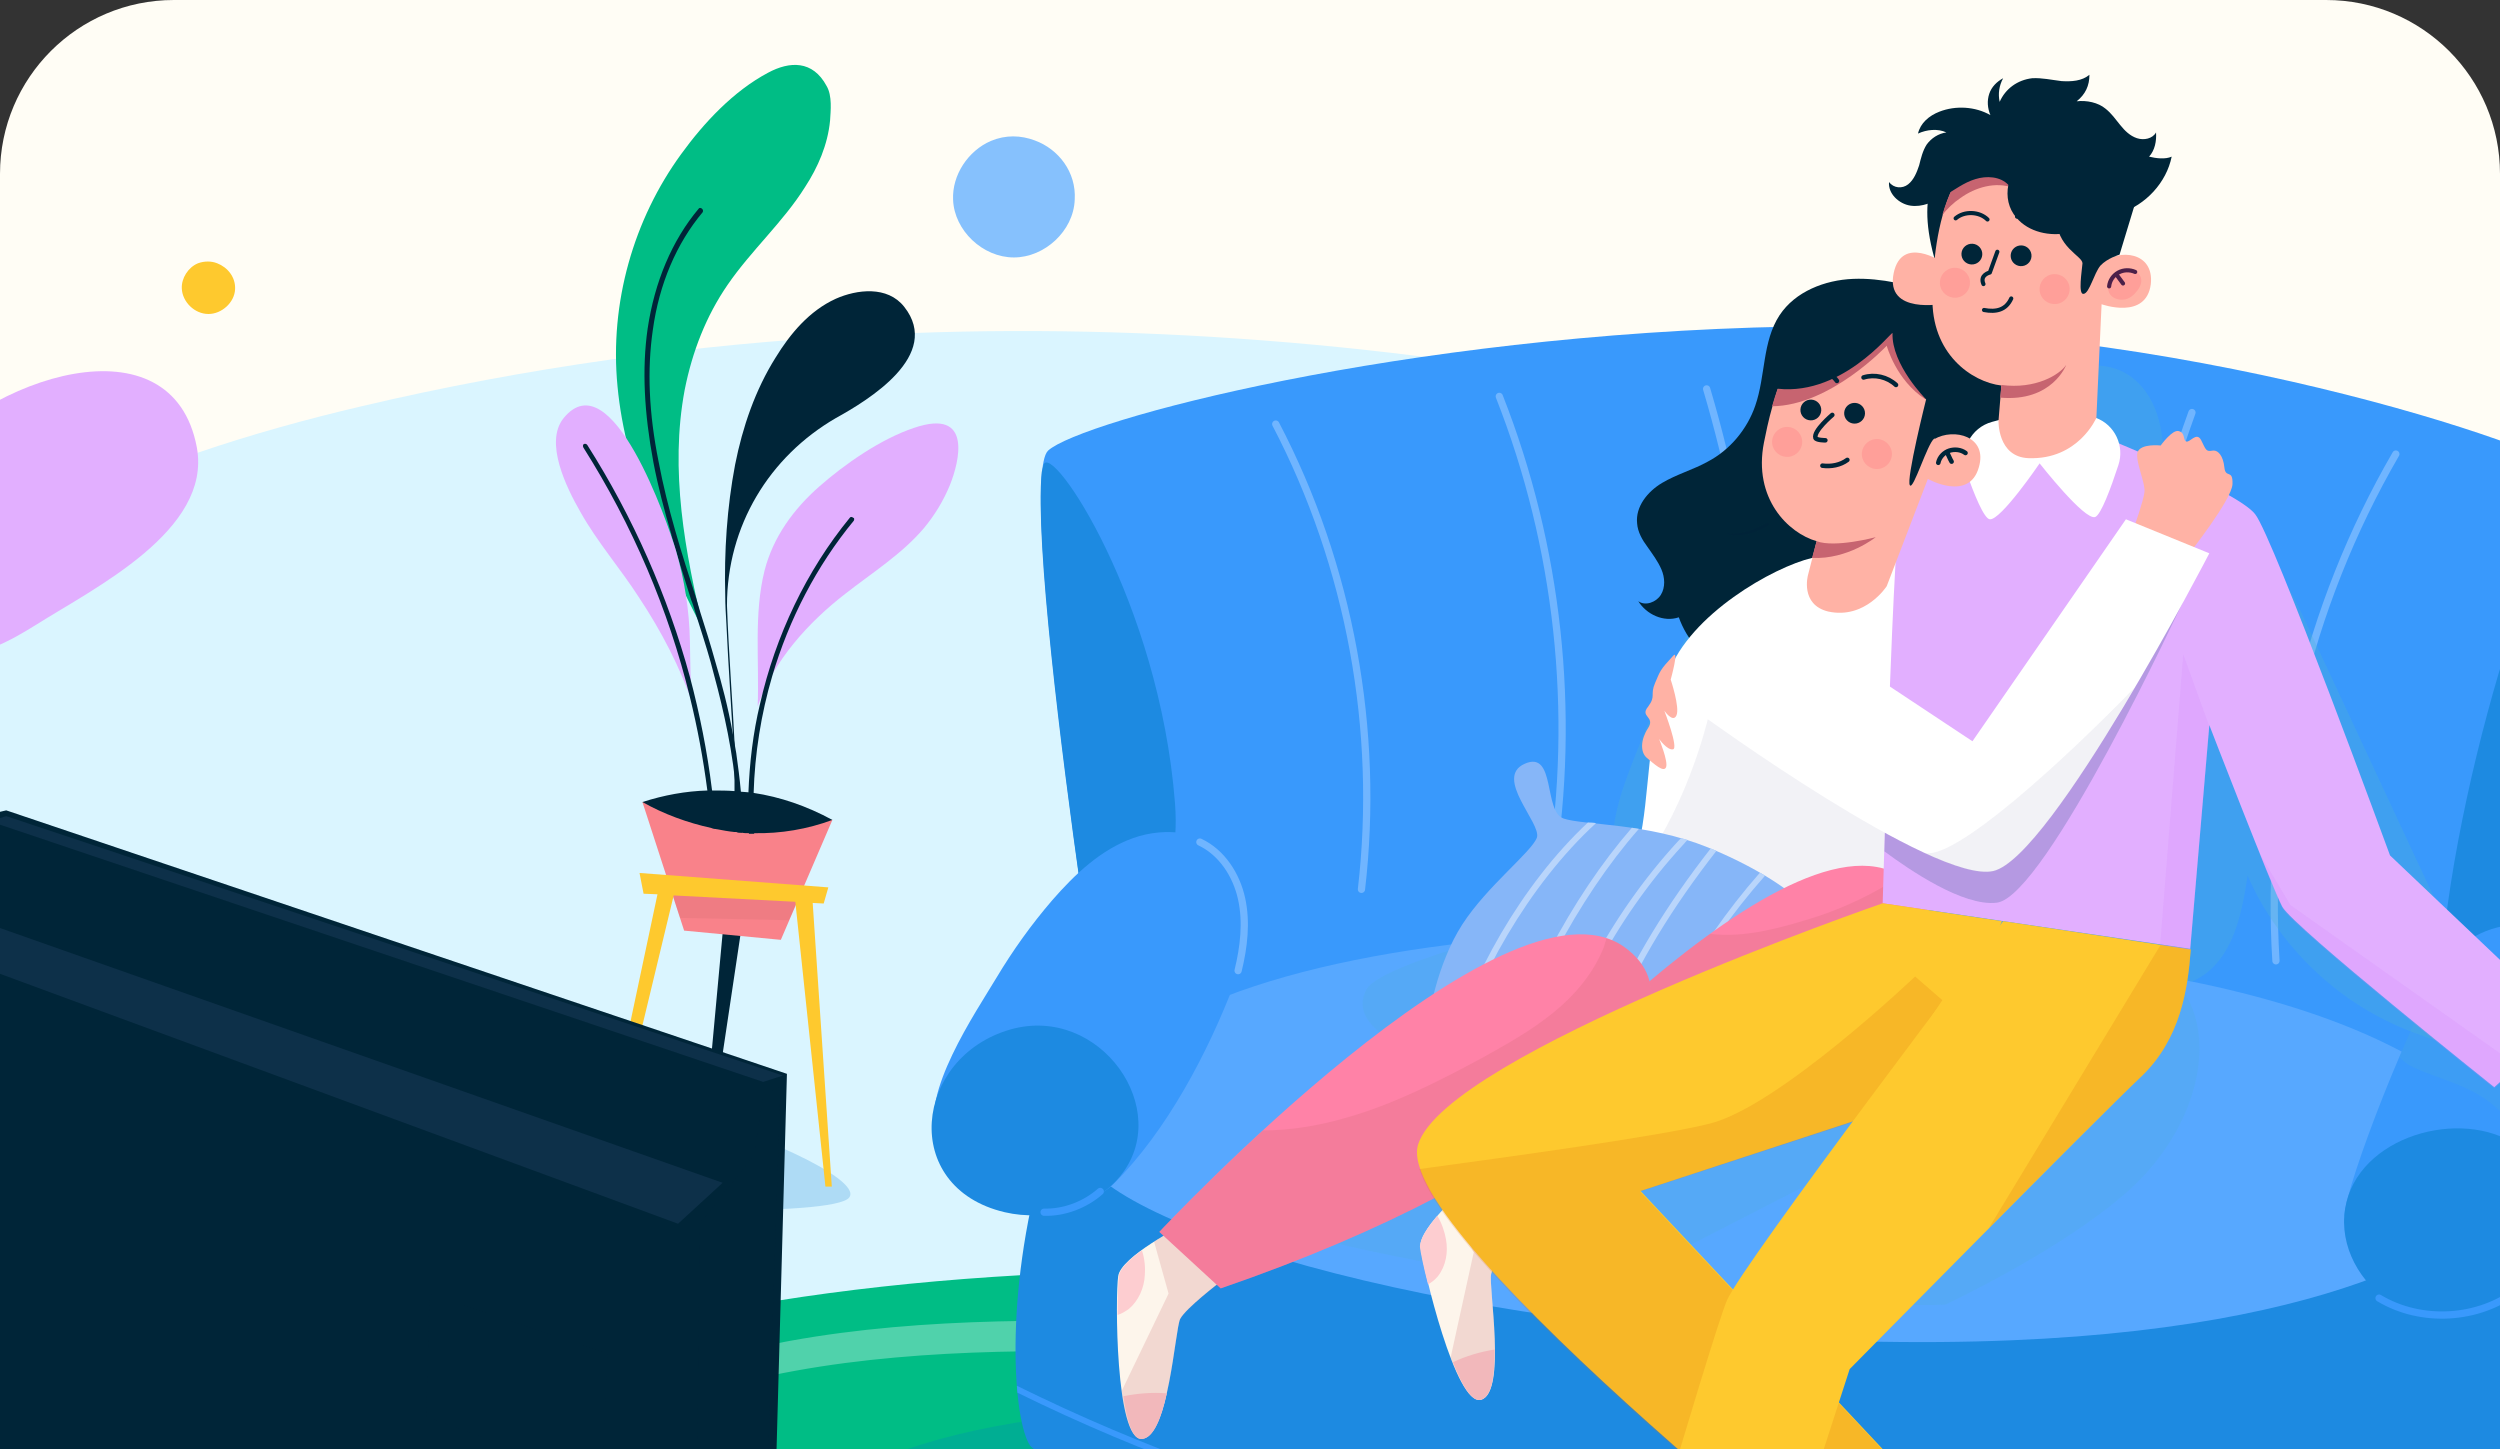 <svg width="345" height="200" viewBox="0 0 345 200" fill="none" xmlns="http://www.w3.org/2000/svg">
<rect x="0" y="0" width="345" height="200" fill="#333333" stroke="none"/>
<g clip-path="url(#clip0)">
<path d="M0 24C0 10.745 10.745 0 24 0H321C334.255 0 345 10.745 345 24V200H0V24Z" fill="#FFFDF5"/>
<g clip-path="url(#clip1)">
<path d="M49.931 56.055C19.72 63.136 -11.77 75.548 -26.237 99.656C-41.982 125.991 -31.911 159.647 -9.612 182.163C12.687 204.68 44.896 217.808 77.106 227.674C116.828 239.847 158.149 247.883 200.029 251.781C228.003 254.327 256.536 255.043 284.03 250.111C311.604 245.178 338.298 234.277 357.4 216.376C401.199 175.4 383.695 122.331 333.982 93.052C274.359 57.885 190.438 42.37 119.306 46.269C95.888 47.462 72.55 50.724 49.931 56.055Z" fill="#DAF5FF"/>
<path d="M-12.475 65.027C-16.631 70.039 -18.868 75.768 -17.27 81.258C-15.911 85.952 -11.675 90.01 -6.72 90.328C-2.484 90.646 1.432 88.419 5.029 86.191C12.941 81.178 29.246 73.222 27.168 61.765C23.811 43.704 -1.365 51.581 -12.475 65.027Z" fill="#E2AFFF"/>
<path d="M142.796 19.378C140.878 18.662 138.8 18.582 136.722 19.457C133.605 20.81 131.367 24.151 131.527 27.573C131.686 31.79 135.603 35.529 139.919 35.529C144.155 35.529 148.151 31.869 148.311 27.573C148.55 23.754 146.073 20.571 142.796 19.378Z" fill="#86C1FD"/>
<path d="M29.965 36.33C29.166 36.011 28.207 36.011 27.328 36.33C25.969 36.886 25.01 38.398 25.09 39.83C25.17 41.66 26.848 43.331 28.767 43.331C30.605 43.331 32.363 41.74 32.443 39.91C32.523 38.239 31.404 36.886 29.965 36.33Z" fill="#FEC92E"/>
<path d="M337.819 79.049C366.112 92.813 387.292 120.104 393.526 150.815" stroke="#DAF5FF" stroke-width="13.878" stroke-miterlimit="10" stroke-linecap="round"/>
<path opacity="0.2" d="M203.066 180.253C110.674 173.013 24.435 191.472 35.145 235.391C44.976 275.491 177.89 288.778 262.13 286.312C353.084 283.607 372.346 249.474 369.149 233.72C365.952 217.887 349.807 191.79 203.066 180.253Z" fill="#0073CD"/>
<path d="M203.706 176.832C111.313 169.592 25.075 188.051 35.785 231.97C45.615 272.07 178.53 285.357 262.77 282.891C353.724 280.185 372.986 246.053 369.789 230.299C366.592 214.466 350.447 188.369 203.706 176.832Z" fill="#00BD85"/>
<path d="M71.191 194.655C73.001 194.655 74.468 194.334 74.468 193.938C74.468 193.543 73.001 193.222 71.191 193.222C69.381 193.222 67.914 193.543 67.914 193.938C67.914 194.334 69.381 194.655 71.191 194.655Z" fill="#13C28E"/>
<path d="M71.91 202.452C65.596 207.305 59.602 214.386 60.321 222.422C61.28 232.766 72.47 238.494 82.141 241.915C136.649 261.329 194.754 270.32 252.459 268.251C264.688 267.853 276.916 266.898 288.905 264.83C296.178 263.636 303.371 261.965 310.564 260.374C319.916 258.226 329.586 255.998 337.419 250.27C345.172 244.541 350.607 234.357 347.889 225.048C343.014 208.34 312.802 203.486 298.496 200.144C259.253 191.074 219.051 186.062 178.849 185.107C144.961 184.311 100.523 180.492 71.91 202.452Z" stroke="#50D2AB" stroke-width="4.193" stroke-miterlimit="10" stroke-linecap="round"/>
<path opacity="0.2" d="M148.878 195.211C116.029 198.314 94.769 212.397 117.307 225.127C150.076 243.666 263.249 239.608 297.857 234.675C334.462 229.424 367.711 218.364 345.172 206.907C322.633 195.45 181.966 192.029 148.878 195.211Z" fill="#0073CD"/>
<path d="M151.515 138.881C151.515 138.881 140.326 66.239 144.642 62.181C149.037 58.123 193.236 46.109 247.025 45.075C300.814 44.041 351.726 61.863 355.642 65.523C359.558 69.183 348.769 146.678 348.769 146.678L151.515 138.881Z" fill="#3999FC"/>
<path d="M348.928 145.325C350.287 135.459 358.12 76.98 356.122 66.955C348.769 73.4 335.581 119.626 336.7 142.222C336.78 143.972 337.02 145.325 337.499 146.359L346.93 146.757C347.57 146.28 348.209 145.882 348.928 145.325Z" fill="#1D8AE1"/>
<path d="M162.145 110.795C159.987 83.027 145.041 60.749 144.002 64.17L143.762 65.125C142.803 74.673 146.48 103.952 149.117 122.57C156.391 125.196 163.184 124.161 162.145 110.795Z" fill="#1D8AE1"/>
<path d="M146.879 198.394L145.76 208.18L149.277 209.692L154.392 201.895L146.879 198.394Z" fill="#002538"/>
<path d="M144.002 159.647C138.487 178.901 139.846 196.166 142.164 199.508C144.482 202.85 205.064 224.332 245.746 225.764C286.427 227.276 342.774 209.772 347.09 205.475C351.486 201.179 350.447 166.171 350.447 166.171L144.002 159.647Z" fill="#1D8AE1"/>
<path d="M349.328 198.633C319.356 210.885 286.987 217.33 254.298 217.489C253.898 217.489 253.499 217.489 253.099 217.489C213.856 217.489 175.093 208.419 140.326 191.233C140.326 191.552 140.406 191.87 140.406 192.188C175.173 209.294 213.936 218.364 253.099 218.364C253.499 218.364 253.898 218.364 254.298 218.364C286.987 218.205 319.276 211.84 349.168 199.667C349.248 199.269 349.328 198.951 349.328 198.633Z" fill="#3999FC"/>
<path d="M148.878 158.055C149.117 167.921 197.072 183.675 256.855 185.107C316.639 186.539 338.218 172.456 344.852 166.569C351.486 160.76 342.534 143.495 302.093 135.38C227.683 120.422 148.238 130.367 148.878 158.055Z" fill="#57A8FF"/>
<path d="M323.512 167.762C323.672 163.704 332.943 139.358 337.979 132.356C343.014 125.355 356.681 125.196 359.878 138.005C363.075 150.815 351.646 174.525 351.646 174.525L323.512 167.762Z" fill="#3999FC"/>
<path opacity="0.2" d="M353.724 149.94C349.967 144.37 343.813 140.631 337.179 139.676C336.38 139.597 335.181 139.437 333.983 139.437C333.023 141.426 332.064 143.654 331.105 145.882C331.745 146.519 332.384 146.996 333.103 147.314C336.78 148.985 340.376 149.622 343.653 152.168C348.209 155.748 351.406 160.999 352.365 166.728C352.605 167.921 352.685 169.115 353.324 170.149C353.404 170.229 353.484 170.308 353.484 170.388C354.603 167.682 356.122 163.863 357.48 159.567C356.921 156.066 355.722 152.804 353.724 149.94Z" fill="#4FB3D3"/>
<path d="M323.512 167.762C323.113 172.934 326.39 178.026 331.025 180.333C335.661 182.64 341.495 182.163 345.971 179.617C349.488 177.628 352.205 175.002 353.005 170.149C353.804 165.216 351.006 160.044 346.611 157.578C338.538 152.884 324.312 157.339 323.512 167.762Z" fill="#1D8AE1"/>
<path d="M145.201 124.241C148.318 120.661 151.915 117.239 156.391 115.648C160.866 114.057 166.461 114.693 169.658 118.194C171.736 120.501 172.535 123.604 172.455 126.707C172.375 129.731 171.496 132.754 170.377 135.618C166.701 145.246 161.026 156.066 153.673 163.386C151.595 165.455 149.118 165.614 146.16 166.091C139.686 167.126 131.454 162.272 129.296 156.862C126.978 150.974 134.571 139.835 137.528 134.902C139.766 131.163 142.324 127.583 145.201 124.241Z" fill="#3999FC"/>
<path d="M138.647 167.285C144.402 168.637 150.956 166.728 154.552 162.352C162.065 153.202 151.835 138.562 139.447 142.063C126.099 145.882 124.101 163.863 138.647 167.285Z" fill="#1D8AE1"/>
<path d="M176.052 58.521C186.282 78.094 190.438 100.77 187.881 122.729" stroke="#70B5FF" stroke-miterlimit="10" stroke-linecap="round" stroke-linejoin="round"/>
<path d="M206.903 54.702C215.055 75.389 217.532 98.303 214.016 120.183" stroke="#70B5FF" stroke-miterlimit="10" stroke-linecap="round" stroke-linejoin="round"/>
<path d="M235.515 53.668C241.989 75.548 244.387 98.621 242.389 121.376" stroke="#70B5FF" stroke-miterlimit="10" stroke-linecap="round" stroke-linejoin="round"/>
<path d="M314.081 132.595C312.563 108.328 318.397 83.743 330.626 62.659" stroke="#70B5FF" stroke-miterlimit="10" stroke-linecap="round" stroke-linejoin="round"/>
<path d="M290.504 127.423C290.264 103.475 294.34 79.526 302.492 56.93" stroke="#70B5FF" stroke-miterlimit="10" stroke-linecap="round" stroke-linejoin="round"/>
<path d="M269.883 124.877C269.803 101.167 269.803 77.537 269.723 53.827" stroke="#70B5FF" stroke-miterlimit="10" stroke-linecap="round" stroke-linejoin="round"/>
<path d="M165.582 116.205C168.619 117.637 170.617 120.74 171.336 124.002C172.056 127.264 171.656 130.685 170.857 133.948" stroke="#70B5FF" stroke-miterlimit="10" stroke-linecap="round" stroke-linejoin="round"/>
<path d="M144.082 167.285C146.879 167.364 149.757 166.25 151.835 164.42" stroke="#3999FC" stroke-miterlimit="10" stroke-linecap="round" stroke-linejoin="round"/>
<path d="M328.308 179.14C334.142 182.64 342.055 182.163 347.41 178.026" stroke="#3999FC" stroke-miterlimit="10" stroke-linecap="round" stroke-linejoin="round"/>
<path opacity="0.3" d="M230.72 128.458C253.099 128.299 277.876 130.526 302.093 135.38C302.252 135.38 302.332 135.459 302.492 135.459C302.732 135.38 302.892 135.3 303.132 135.141C308.087 132.515 309.366 126.309 310.165 120.82C314.161 129.969 321.674 137.528 330.865 141.586C333.583 142.779 336.38 143.654 339.178 144.529L345.891 146.678H346.531C337.179 126.548 327.748 106.419 318.397 86.289C316.639 82.549 314.881 78.73 311.763 75.946C307.927 72.524 302.173 70.854 299.855 66.239C298.816 64.17 298.656 61.863 298.256 59.556C297.537 55.02 294.82 50.883 289.944 50.485C272.521 49.212 253.099 59.237 242.309 72.365C234.557 81.754 230.001 93.29 225.525 104.589C223.607 109.521 221.609 114.852 223.127 119.944C224.246 123.684 227.204 126.628 230.72 128.458Z" fill="#4FB3D3"/>
<path opacity="0.2" d="M263.326 180.107C265.084 180.107 266.842 180.107 268.521 180.027C274.915 176.924 286.584 170.719 293.777 164.274C304.007 155.044 306.405 141.519 299.931 135.154L236.551 123.458C234.313 123.378 232.075 123.378 229.917 123.378C220.566 125.447 190.914 132.369 188.596 136.506C185.879 141.439 194.031 144.542 194.031 144.542L172.771 168.491C186.039 172.469 203.382 175.89 223.044 178.038L230.237 173.344L256.452 159.898L263.326 180.107Z" fill="#4FB3D3"/>
<path d="M267.322 40.473C263.565 39.359 259.649 38.325 255.733 38.484C251.816 38.643 247.74 40.234 245.582 43.496C243.185 47.156 243.664 51.85 242.225 55.988C241.106 59.25 238.709 62.114 235.672 63.705C233.674 64.819 231.356 65.456 229.358 66.649C227.359 67.843 225.681 69.911 225.921 72.219C226.001 73.412 226.64 74.526 227.359 75.481C228.079 76.515 228.798 77.47 229.278 78.584C229.757 79.698 229.837 81.05 229.198 82.085C228.558 83.119 227.04 83.676 226.081 82.96C227.2 84.79 229.597 85.904 231.675 85.188C232.794 88.291 235.032 90.996 238.229 91.712C243.904 92.905 249.499 88.927 255.253 88.609C257.811 88.45 260.448 89.086 263.006 88.688C267.242 88.132 270.918 85.108 273.156 81.448C275.474 77.788 276.593 73.651 277.712 69.514C279.15 64.262 280.589 58.693 279.23 53.442C277.872 47.713 272.996 42.144 267.322 40.473Z" fill="#002538"/>
<path d="M250.058 76.993C244.703 78.266 233.194 84.79 230.237 92.905C227.12 101.498 227.759 109.773 226.161 116.456C222.564 131.891 219.687 140.882 219.687 140.882L259.809 124.731L262.446 76.117L250.058 76.993Z" fill="white"/>
<path opacity="0.2" d="M249.498 94.019C243.344 96.565 235.672 99.27 235.672 99.27C235.672 99.27 232.555 112.637 225.042 121.389C222.564 131.573 220.566 138.097 219.927 140.166C220.086 140.325 220.246 140.405 220.406 140.564L259.809 124.651L261.167 100.146C257.091 98.475 253.175 96.565 249.498 94.019Z" fill="#C2BED4"/>
<path d="M197.867 145.019C195.55 143.985 190.355 149.952 189.076 147.168C187.477 143.587 196.908 145.258 196.908 142.951C196.908 140.643 198.347 132.926 201.784 127.595C205.22 122.264 211.375 117.57 212.094 115.581C212.733 113.592 206.1 107.306 210.416 105.397C214.731 103.487 212.973 112.001 215.77 112.955C218.568 113.91 227.2 113.512 235.672 116.934C244.064 120.355 248.3 124.015 249.419 125.288C250.618 126.561 257.971 121.469 257.811 126.083C257.651 130.618 250.937 126.242 249.658 127.675C248.38 129.107 247.66 134.597 243.105 143.746C238.549 152.896 231.915 155.442 232.315 156.795C232.714 158.068 234.393 160.455 232.395 161.807C230.397 163.16 232.075 157.829 230.317 156.477C228.558 155.124 218.168 155.761 209.936 152.339C201.704 148.839 201.864 146.849 197.867 145.019Z" fill="#86B6F8"/>
<path d="M200.425 146.531C203.542 135.233 210.975 122.105 220.246 113.592C219.847 113.512 219.527 113.512 219.127 113.512C209.936 122.105 202.823 134.915 199.706 146.054C199.946 146.213 200.185 146.372 200.425 146.531Z" fill="#B9D5FB"/>
<path d="M247.101 123.299C238.869 132.846 232.395 143.906 228.079 155.761C228.399 155.84 228.638 155.84 228.878 155.92C233.194 144.224 239.588 133.244 247.74 123.776C247.58 123.617 247.341 123.458 247.101 123.299Z" fill="#B9D5FB"/>
<path d="M226.161 114.388C225.841 114.308 225.521 114.308 225.202 114.228C216.89 123.776 209.537 137.7 206.18 150.589C206.419 150.748 206.659 150.828 206.899 150.987C210.336 138.018 217.769 123.935 226.161 114.388Z" fill="#B9D5FB"/>
<path d="M232.235 116.615C232.475 116.377 232.635 116.138 232.874 115.899C232.555 115.82 232.315 115.74 231.995 115.661C231.835 115.82 231.755 115.899 231.596 116.058C222.085 126.402 215.291 139.37 212.094 153.055C212.334 153.135 212.574 153.215 212.893 153.294C216.09 139.768 222.804 126.879 232.235 116.615Z" fill="#B9D5FB"/>
<path d="M243.584 120.832C243.344 120.673 243.105 120.593 242.865 120.434C233.594 131.016 227.2 143.11 224.323 155.283C224.562 155.283 224.882 155.363 225.122 155.363C227.919 143.269 234.313 131.335 243.584 120.832Z" fill="#B9D5FB"/>
<path d="M222.964 140.405C226.161 132.767 230.796 125.208 236.871 117.411C236.631 117.331 236.391 117.172 236.071 117.093C229.997 124.89 225.361 132.448 222.165 140.087C221.205 142.394 218.888 148.918 217.449 154.328C217.689 154.408 218.008 154.408 218.248 154.488C219.767 149.157 222.005 142.712 222.964 140.405Z" fill="#B9D5FB"/>
<path d="M209.935 169.605C209.935 169.605 206.178 174.14 205.779 175.811C205.379 177.481 207.937 192.042 204.42 193.156C200.903 194.269 196.348 174.776 196.028 172.071C195.708 169.366 203.141 163.08 203.141 163.08L209.935 169.605Z" fill="#FDF5EB"/>
<path d="M198.347 167.775C198.986 168.809 199.386 170.082 199.546 171.037C199.865 172.787 199.546 174.697 198.427 176.129C198.027 176.606 197.628 176.924 197.068 177.243C196.429 174.776 196.029 172.787 195.949 172.071C195.949 170.957 196.988 169.366 198.347 167.775Z" fill="#FDCDD0"/>
<path d="M200.505 187.984C202.343 187.109 204.261 186.552 206.259 186.233C206.259 189.655 205.94 192.678 204.421 193.155C203.142 193.553 201.784 191.246 200.505 187.984Z" fill="#FDCDD0"/>
<path opacity="0.2" d="M199.786 166.263L203.382 172.787L200.185 187.347C201.544 190.928 203.063 193.633 204.421 193.155C207.938 192.042 205.38 177.481 205.78 175.811C206.18 174.14 209.936 169.605 209.936 169.605L203.142 163.08C203.142 163.08 201.464 164.513 199.786 166.263Z" fill="#CA666A"/>
<path d="M262.446 120.991C276.034 129.902 254.054 152.658 208.737 170.321L199.946 162.842C199.946 162.921 245.582 109.932 262.446 120.991Z" fill="#FF82A7"/>
<path opacity="0.2" d="M262.446 120.991C262.366 120.991 262.366 120.912 262.286 120.912C258.77 123.219 254.853 125.128 250.777 126.481C246.222 127.913 240.867 129.504 235.991 128.868C218.248 141.598 199.865 162.921 199.865 162.921L208.657 170.4C254.054 152.658 276.033 129.902 262.446 120.991Z" fill="#CA666A"/>
<path d="M344.848 146.531C346.287 147.804 345.808 148.839 347.246 151.305C348.685 153.771 350.203 156.477 351.322 156.158C351.322 156.158 351.083 162.205 351.802 162.603C352.601 163.001 353.32 159.341 353.32 159.341C353.32 159.341 354.28 160.534 355.319 155.283C355.319 155.283 356.278 154.726 356.358 153.374C356.358 153.374 357.956 152.26 356.677 148.998C355.398 145.736 352.201 143.667 347.566 139.689C342.85 135.711 344.848 146.531 344.848 146.531Z" fill="#FFB2A5"/>
<path d="M271.957 61.478C266.602 63.864 263.645 67.525 262.446 68.797C261.327 70.07 259.809 124.651 259.809 124.651L302.249 130.937L304.886 100.066C304.886 100.066 313.518 122.423 314.957 125.129C316.395 127.834 344.209 150.032 344.209 150.032L354.12 141.121L329.823 118.047C329.823 118.047 313.678 73.969 311.2 70.946C308.802 67.843 290.979 60.602 290.979 60.602L271.957 61.478Z" fill="#E2AFFF"/>
<path opacity="0.2" d="M260.049 117.49C263.485 120.036 270.918 125.129 275.554 124.572C282.347 123.776 301.29 82.96 301.29 82.96L260.128 114.547C260.128 115.581 260.049 116.615 260.049 117.49Z" fill="#00426F"/>
<path d="M275.794 57.977L274.914 58.215C271.957 59.011 270.359 62.194 271.318 65.058C272.437 68.24 273.795 71.582 274.595 71.662C276.113 71.821 281.468 63.944 281.468 63.944C281.468 63.944 287.702 71.9 289.141 71.344C289.94 71.025 291.299 67.365 292.338 64.183C293.217 61.557 291.858 58.613 289.221 57.659L275.794 57.977Z" fill="white"/>
<path d="M260.368 80.891L266.043 66.092C266.043 66.092 271.718 69.275 273.076 64.501C274.355 60.205 269.64 59.011 266.922 60.602C266.922 60.602 273.955 46.122 260.848 42.382C247.74 38.643 244.304 56.704 243.424 61.08C241.906 68.797 246.781 73.571 250.698 74.685L249.499 79.379C249.499 79.379 248.38 83.437 252.296 84.392C257.411 85.506 260.368 80.891 260.368 80.891Z" fill="#FFB2A5"/>
<path d="M260.368 47.713C260.368 47.713 252.616 55.988 244.543 56.067C246.461 49.384 250.777 39.916 260.288 42.144L268.041 50.339L265.723 55.112C261.647 52.487 260.368 47.713 260.368 47.713Z" fill="#C76470"/>
<path d="M259.245 64.712C260.385 64.583 261.204 63.558 261.075 62.423C260.945 61.288 259.915 60.472 258.775 60.601C257.635 60.73 256.816 61.755 256.945 62.89C257.075 64.025 258.104 64.841 259.245 64.712Z" fill="#FF9F99"/>
<path d="M257.37 57.093C257.406 56.303 256.791 55.634 255.997 55.599C255.204 55.563 254.531 56.175 254.496 56.965C254.46 57.756 255.075 58.425 255.869 58.46C256.663 58.495 257.335 57.884 257.37 57.093Z" fill="#002538"/>
<path d="M251.334 56.643C251.37 55.853 250.755 55.184 249.962 55.148C249.168 55.113 248.496 55.725 248.46 56.515C248.425 57.305 249.039 57.974 249.833 58.01C250.627 58.045 251.299 57.433 251.334 56.643Z" fill="#002538"/>
<path d="M254.933 63.467C253.974 64.183 252.695 64.422 251.497 64.262" stroke="#002538" stroke-width="0.631" stroke-miterlimit="10" stroke-linecap="round" stroke-linejoin="round"/>
<path d="M271.238 62.512C270.599 62.035 269.719 61.955 269 62.194C268.281 62.432 267.641 63.069 267.481 63.864" stroke="#002538" stroke-width="0.631" stroke-miterlimit="10" stroke-linecap="round" stroke-linejoin="round"/>
<path d="M268.68 62.432C268.92 62.83 269.08 63.308 269.32 63.705" stroke="#002538" stroke-width="0.631" stroke-miterlimit="10" stroke-linecap="round" stroke-linejoin="round"/>
<path d="M261.647 53.123C260.448 52.01 258.69 51.612 257.171 52.089" stroke="#002538" stroke-width="0.631" stroke-miterlimit="10" stroke-linecap="round" stroke-linejoin="round"/>
<path d="M253.495 52.567C252.616 51.294 250.618 50.896 249.259 51.691" stroke="#002538" stroke-width="0.631" stroke-miterlimit="10" stroke-linecap="round" stroke-linejoin="round"/>
<path d="M250.697 74.685C253.255 75.64 258.85 74.128 258.85 74.128C258.85 74.128 255.013 77.231 250.058 76.993L250.697 74.685Z" fill="#C76470"/>
<path d="M246.86 63.039C248 62.91 248.819 61.885 248.69 60.75C248.56 59.615 247.53 58.799 246.39 58.928C245.25 59.058 244.431 60.083 244.56 61.218C244.69 62.353 245.719 63.168 246.86 63.039Z" fill="#FF9F99"/>
<path d="M266.922 60.523C265.963 61.239 264.045 67.684 263.565 66.968C263.006 66.251 265.803 55.113 265.803 55.113C265.803 55.113 261.008 50.339 261.168 45.963C261.008 45.724 253.894 55.192 244.463 53.521C244.463 53.521 249.658 36.336 262.686 40.871C275.714 45.406 272.117 56.863 272.117 56.863L266.922 60.523Z" fill="#002538"/>
<path d="M252.855 57.261C252.855 57.261 250.218 59.489 250.538 60.443C250.697 60.762 251.896 60.762 251.896 60.762" stroke="#002538" stroke-width="0.631" stroke-miterlimit="10" stroke-linecap="round" stroke-linejoin="round"/>
<g opacity="0.53">
<g opacity="0.53">
<path opacity="0.53" d="M238.309 73.73C240.387 74.208 242.226 73.571 244.064 72.537C244.304 72.378 244.064 71.98 243.824 72.139C242.066 73.094 240.387 73.81 238.309 73.571C238.229 73.571 238.229 73.73 238.309 73.73Z" fill="#001D3A"/>
</g>
</g>
<path d="M270.599 47.077C272.197 46.281 274.115 46.122 275.794 46.758C277.472 47.395 278.831 48.827 279.47 50.498C275.394 51.055 272.357 50.736 270.599 47.077Z" fill="#0D3049"/>
<path d="M168.375 176.924C168.375 176.924 163.66 180.505 162.861 182.016C162.141 183.528 161.262 198.327 157.586 198.566C153.909 198.804 153.909 178.754 154.309 176.129C154.628 173.424 163.26 169.048 163.26 169.048L168.375 176.924Z" fill="#FDF5EB"/>
<path d="M157.586 172.548C157.985 173.742 158.065 175.015 157.985 175.97C157.905 177.72 157.106 179.55 155.747 180.664C155.268 180.982 154.788 181.3 154.229 181.459C154.229 178.913 154.309 176.924 154.389 176.208C154.469 175.094 155.907 173.742 157.586 172.548Z" fill="#FDCDD0"/>
<path d="M155.028 192.678C157.026 192.28 159.024 192.121 161.022 192.28C160.303 195.622 159.184 198.486 157.586 198.566C156.307 198.725 155.508 196.099 155.028 192.678C154.948 192.678 155.028 192.678 155.028 192.678Z" fill="#FDCDD0"/>
<path opacity="0.2" d="M159.264 171.355L161.262 178.516L154.788 191.962C155.268 195.781 156.147 198.725 157.585 198.645C161.262 198.407 162.141 183.608 162.86 182.096C163.58 180.584 168.375 177.004 168.375 177.004L163.26 169.127C163.26 169.048 161.342 170.002 159.264 171.355Z" fill="#CA666A"/>
<path d="M224.163 130.698C237.35 140.166 214.492 161.966 168.455 177.8L159.983 170.002C159.983 170.002 207.698 118.923 224.163 130.698Z" fill="#FF82A7"/>
<path opacity="0.2" d="M224.163 130.698C223.443 130.141 222.564 129.743 221.685 129.505C221.605 129.902 221.445 130.221 221.365 130.618C219.927 134.278 217.369 137.302 214.332 139.768C211.295 142.235 207.858 144.144 204.421 146.054C198.347 149.316 192.113 152.498 185.479 154.328C181.883 155.363 178.046 155.999 174.29 155.999C165.898 163.717 159.983 170.002 159.983 170.002L168.455 177.8C214.492 161.966 237.35 140.166 224.163 130.698Z" fill="#CA666A"/>
<path d="M268.361 22.73C268.361 22.73 264.125 25.435 266.922 35.54C268.361 40.712 271.558 22.412 271.558 22.412L268.361 22.73Z" fill="#002538"/>
<path d="M268.041 36.176C268.041 36.176 262.446 32.357 261.327 37.688C260.129 43.496 268.201 41.905 268.201 41.905L268.041 36.176Z" fill="#FFB2A5"/>
<path d="M289.301 57.659L290.02 41.985C290.02 41.985 296.175 44.212 296.814 39.2C297.293 34.744 292.418 34.267 290.02 36.336C290.02 36.336 294.576 20.662 280.909 19.229C267.242 17.718 266.762 36.336 266.682 40.871C266.443 48.827 272.117 52.726 276.193 53.203L275.794 58.056C275.794 58.056 275.634 63.069 279.95 63.228C286.823 63.467 289.301 57.659 289.301 57.659Z" fill="#FFB2A5"/>
<path d="M277.632 22.81C276.593 22.173 275.314 21.935 274.116 21.935C273.396 21.935 272.597 22.014 271.878 22.253C270.039 24.242 268.841 26.947 268.041 29.652C268.761 28.777 269.56 27.981 270.519 27.345C272.597 25.833 275.394 25.038 277.792 25.913L279.79 25.595C279.55 24.401 278.671 23.446 277.632 22.81Z" fill="#C76470"/>
<path d="M270.356 41.009C271.459 40.692 272.095 39.546 271.778 38.448C271.46 37.35 270.308 36.717 269.206 37.033C268.103 37.349 267.466 38.496 267.784 39.593C268.102 40.691 269.253 41.325 270.356 41.009Z" fill="#FF9F99"/>
<path d="M292.897 37.529C292.258 37.688 291.699 38.006 291.299 38.563C290.899 39.12 290.819 39.836 291.059 40.393C291.379 41.109 292.258 41.428 293.057 41.348C293.857 41.269 294.496 40.712 294.975 40.075C295.535 39.359 295.775 38.404 295.055 37.688C294.576 37.211 293.457 37.37 292.897 37.529Z" fill="#FF9F99"/>
<path d="M272.295 36.488C273.084 36.392 273.644 35.677 273.547 34.892C273.449 34.107 272.731 33.549 271.943 33.645C271.154 33.742 270.594 34.456 270.691 35.241C270.788 36.026 271.507 36.584 272.295 36.488Z" fill="#002538"/>
<path d="M279.088 36.719C279.876 36.623 280.437 35.908 280.339 35.123C280.242 34.338 279.524 33.78 278.735 33.876C277.946 33.973 277.386 34.687 277.483 35.472C277.581 36.257 278.299 36.816 279.088 36.719Z" fill="#002538"/>
<path d="M294.656 37.529C293.937 37.211 293.057 37.211 292.338 37.609C291.619 38.006 291.139 38.722 291.059 39.518" stroke="#4C2049" stroke-width="0.572" stroke-miterlimit="10" stroke-linecap="round" stroke-linejoin="round"/>
<path d="M292.098 37.927C292.418 38.325 292.658 38.722 292.978 39.12" stroke="#4C2049" stroke-width="0.572" stroke-miterlimit="10" stroke-linecap="round" stroke-linejoin="round"/>
<path d="M283.067 30.13C281.708 29.254 279.87 29.095 278.351 29.891" stroke="#002538" stroke-width="0.572" stroke-miterlimit="10" stroke-linecap="round" stroke-linejoin="round"/>
<path d="M274.275 30.289C273.156 29.175 271.078 29.095 269.879 30.13" stroke="#002538" stroke-width="0.572" stroke-miterlimit="10" stroke-linecap="round" stroke-linejoin="round"/>
<path d="M284.113 41.883C285.215 41.567 285.852 40.42 285.534 39.322C285.216 38.225 284.065 37.591 282.962 37.907C281.859 38.224 281.223 39.37 281.541 40.468C281.858 41.565 283.01 42.199 284.113 41.883Z" fill="#FF9F99"/>
<path d="M275.634 34.744L274.595 37.609C274.595 37.609 273.156 37.927 273.716 39.2" stroke="#002538" stroke-width="0.572" stroke-miterlimit="10" stroke-linecap="round" stroke-linejoin="round"/>
<path d="M273.796 42.78C275.474 43.099 276.833 42.78 277.552 41.189" stroke="#002538" stroke-width="0.572" stroke-miterlimit="10" stroke-linecap="round" stroke-linejoin="round"/>
<path d="M276.194 53.123L276.034 54.874C283.227 55.51 285.145 50.339 285.145 50.339C284.266 51.691 280.909 53.76 276.194 53.123Z" fill="#C76470"/>
<path d="M276.273 127.118L259.809 124.651C259.809 124.651 199.706 145.417 195.709 157.909C191.713 170.4 262.526 225.697 262.526 225.697C262.526 225.697 271.478 221.082 273.636 214.717L226.4 164.353L266.442 151.225L276.273 127.118Z" fill="#FEC92E"/>
<path opacity="0.2" d="M257.971 213.922L260.448 200.794L226.321 164.433L257.331 154.328L268.041 138.018L264.285 134.756C264.285 134.756 245.502 152.658 235.991 155.044C229.198 156.795 207.538 159.739 195.869 161.33C201.304 178.118 262.446 225.856 262.446 225.856C262.446 225.856 264.604 224.742 267.082 222.833L257.971 213.922Z" fill="#DE720A"/>
<path d="M302.329 131.016C301.929 136.347 300.97 143.428 295.375 148.679C289.381 154.328 255.253 188.939 255.253 188.939L237.03 245.27C237.03 245.27 226.48 247.179 219.847 240.655C219.847 240.655 236.151 184.563 238.309 179.471C240.467 174.378 276.433 127.118 276.433 127.118L302.329 131.016Z" fill="#FEC92E"/>
<path d="M294.576 72.537C294.576 72.537 295.775 69.195 295.935 67.922C296.094 66.649 294.656 63.706 294.976 62.432C295.375 61.159 298.173 61.478 298.173 61.478C298.173 61.478 299.771 59.25 300.65 59.489C301.609 59.727 301.21 60.682 301.689 60.921C302.169 61.159 303.128 59.489 303.767 60.762C304.407 62.035 304.407 62.353 305.286 62.194C306.085 62.035 306.804 62.91 306.964 64.501C307.124 66.092 308.163 64.66 308.083 66.808C308.003 68.957 302.009 76.515 302.009 76.515L294.576 72.537Z" fill="#FFB2A5"/>
<path d="M235.032 98.793C235.032 98.793 267.002 122.025 275.074 120.196C283.147 118.366 304.886 76.356 304.886 76.356L293.377 71.662L272.197 102.294L245.183 84.392C244.224 84.312 235.032 98.793 235.032 98.793Z" fill="white"/>
<path opacity="0.2" d="M265.324 117.649C269.48 119.559 273.076 120.752 275.075 120.275C279.47 119.241 287.862 106.431 294.576 94.894C285.225 104.521 269.4 119.241 265.324 117.649Z" fill="#C2BED4"/>
<path opacity="0.2" d="M295.375 148.679C300.97 143.428 301.929 136.347 302.329 131.016L298.173 130.38L274.435 169.525C283.307 160.534 292.498 151.385 295.375 148.679Z" fill="#DE720A"/>
<path opacity="0.2" d="M301.29 90.28L304.886 100.225L302.249 131.096L298.093 130.459L301.29 90.28ZM316.076 124.89L311.76 117.65C313.198 121.309 314.477 124.412 314.957 125.288C316.395 127.993 344.209 150.191 344.209 150.191L347.566 147.168L316.076 124.89Z" fill="#D287FD"/>
<path d="M230.876 90.518C229.038 92.507 229.118 92.587 228.398 94.258C227.679 95.929 228.558 96.008 227.439 97.52C226.24 98.952 228.478 98.873 227.439 100.464C226.4 102.055 226.32 103.806 227.279 104.601C228.239 105.397 229.597 106.67 229.917 105.874C230.237 105.079 228.958 101.976 228.958 101.976C228.958 101.976 230.077 103.567 230.876 103.408C231.675 103.249 229.677 98.077 229.677 98.077C229.677 98.077 230.876 99.827 231.356 98.713C231.835 97.6 230.556 93.781 230.556 93.781C230.556 93.781 231.755 89.484 230.876 90.518Z" fill="#FFB2A5"/>
<path d="M292.578 29.413C296.094 28.3 298.972 25.197 299.691 21.616C298.812 22.014 297.533 21.855 296.574 21.616C297.373 20.741 297.613 19.468 297.533 18.275C297.054 19.15 295.855 19.389 294.896 19.07C293.936 18.752 293.217 18.036 292.578 17.24C291.938 16.445 291.379 15.649 290.58 15.012C289.541 14.137 287.942 13.819 286.583 13.978C287.782 13.023 288.342 11.83 288.342 10.318C287.303 11.193 285.864 11.273 284.505 11.193C283.147 11.034 281.788 10.716 280.429 10.796C278.431 11.034 276.753 12.228 275.953 14.058C275.714 12.944 275.874 11.83 276.433 10.796C275.554 11.273 274.834 11.989 274.515 12.944C274.195 13.899 274.275 14.933 274.675 15.888C272.597 14.694 269.879 14.535 267.641 15.41C266.203 15.967 265.004 17.002 264.684 18.434C265.883 17.877 267.402 17.718 268.6 18.275C267.481 18.434 266.522 19.07 265.883 19.945C265.323 20.821 265.084 21.855 264.844 22.81C264.524 23.765 264.125 24.799 263.325 25.435C262.526 26.072 261.327 25.992 260.688 25.117C260.528 26.708 262.047 28.14 263.645 28.379C265.244 28.618 266.842 27.902 268.281 27.027C269.719 26.231 270.998 25.197 272.597 24.719C274.115 24.242 276.033 24.321 277.152 25.515C276.833 27.106 277.152 28.777 278.271 30.05C279.95 32.039 282.907 32.676 285.464 32.119C288.022 31.8 290.1 30.289 292.578 29.413Z" fill="#002538"/>
<path d="M294.816 27.504L292.498 35.142C292.498 35.142 290.819 35.62 289.86 36.654C288.981 37.688 288.342 40.473 287.542 40.552C286.743 40.712 287.303 37.37 287.383 36.336C287.383 35.301 283.706 34.108 283.786 29.891C283.946 25.833 294.816 27.504 294.816 27.504Z" fill="#002538"/>
<path opacity="0.2" d="M97.286 154.999C92.89 154.84 76.265 161.444 78.583 164.388C80.981 167.332 115.189 167.968 117.187 165.263C119.265 162.558 101.522 155.158 97.286 154.999Z" fill="#0073CD"/>
<path d="M99.843 127.47L97.126 156.909H98.005L102.401 127.55L99.843 127.47Z" fill="#002538"/>
<path d="M88.654 110.682L94.408 128.425L107.756 129.698L114.869 113.149L88.654 110.682Z" fill="#F9828A"/>
<path opacity="0.2" d="M93.849 126.674L108.875 126.993L110.233 123.969L92.57 122.696L93.849 126.674Z" fill="#CA666A"/>
<path d="M114.869 113.149C111.432 114.422 107.756 115.058 103.999 114.979H103.28C102.96 114.979 102.641 114.979 102.321 114.899C102.081 114.899 101.841 114.899 101.602 114.819C101.522 114.819 101.442 114.819 101.362 114.819C100.563 114.74 99.683 114.581 98.884 114.422C98.644 114.342 98.405 114.342 98.165 114.263C94.888 113.546 91.611 112.353 88.654 110.682C91.611 109.727 94.648 109.171 97.605 109.091C97.845 109.091 98.085 109.091 98.325 109.091C99.364 109.091 100.403 109.091 101.362 109.171H101.442C101.522 109.171 101.602 109.171 101.681 109.171C101.841 109.171 102.001 109.171 102.161 109.25C102.481 109.25 102.88 109.33 103.2 109.33C103.44 109.33 103.68 109.409 103.919 109.409C107.676 109.966 111.352 111.239 114.869 113.149Z" fill="#002538"/>
<path d="M114.309 122.458L88.254 120.469L88.813 123.333L90.732 123.412L82.18 163.751H83.299L92.969 123.571L109.754 124.447L113.91 163.751H114.789L112.151 124.606L113.67 124.685L114.309 122.458Z" fill="#FEC92E"/>
<path d="M114.549 16.638C114.23 19.98 112.871 23.083 111.113 25.788C108.075 30.641 103.68 34.54 100.403 39.314C97.445 43.61 95.527 48.543 94.488 53.794C92.41 64.854 94.488 76.152 97.206 87.29C91.691 76.47 86.336 65.251 85.217 53.317C84.098 41.78 87.455 30.243 94.009 21.253C97.126 16.956 101.202 12.58 105.997 10.034C108.955 8.443 112.152 8.284 114.07 11.864C114.869 13.217 114.629 15.286 114.549 16.638Z" fill="#00BD85"/>
<path d="M124.78 42.337C122.462 39.393 118.226 39.95 115.348 41.223C111.672 42.894 109.034 46.077 107.036 49.339C104.239 53.794 102.481 58.886 101.442 64.138C100.323 70.025 99.923 76.152 100.083 82.198C100.083 83.472 100.163 84.745 100.243 86.097C100.323 87.609 100.403 89.2 100.482 90.712C100.642 93.815 100.882 96.918 101.042 100.021C101.042 100.419 101.122 100.816 101.122 101.214C101.282 103.442 101.362 105.59 101.362 107.818C101.362 108.216 101.362 108.693 101.362 109.171C101.362 111.08 101.362 112.99 101.282 114.82C101.362 114.82 101.442 114.82 101.522 114.82C101.522 114.581 101.522 114.422 101.522 114.183C101.522 114.183 101.522 114.183 101.522 114.104C101.601 112.433 101.601 110.762 101.601 109.091C101.601 107.341 101.522 105.59 101.442 103.84C101.122 97.156 100.562 90.314 100.323 83.551C100.323 72.571 106.157 63.024 115.348 57.693C119.824 55.227 130.055 49.02 124.78 42.337Z" fill="#002538"/>
<path d="M90.092 45.52C89.293 51.01 89.533 56.977 90.892 63.74C92.09 70.105 94.088 76.47 96.087 82.596C96.246 83.233 96.486 83.869 96.646 84.506C97.365 86.734 98.085 89.041 98.724 91.348C99.603 94.292 100.483 97.634 101.122 101.214C101.282 102.089 101.442 102.965 101.601 103.919C101.841 105.67 102.081 107.42 102.241 109.25C102.401 111.16 102.481 113.069 102.401 114.899C102.161 114.899 101.921 114.899 101.681 114.819C101.681 114.581 101.681 114.422 101.681 114.183C101.681 114.183 101.681 114.183 101.681 114.103C101.681 112.433 101.681 110.762 101.522 109.091C101.522 108.614 101.442 108.216 101.442 107.738C100.802 101.771 99.364 96.122 98.085 91.428C97.445 89.121 96.646 86.734 95.927 84.426C95.767 83.869 95.607 83.312 95.367 82.755C94.888 81.164 94.328 79.493 93.849 77.902C93.449 76.549 93.049 75.197 92.65 73.844C92.65 73.844 92.65 73.844 92.65 73.765C91.691 70.503 90.812 67.161 90.172 63.819C88.894 56.977 88.574 50.93 89.373 45.361C90.332 38.916 92.73 33.187 96.406 28.811C96.486 28.652 96.726 28.652 96.886 28.811C97.046 28.97 97.046 29.13 96.966 29.289C93.369 33.585 90.972 39.154 90.092 45.52Z" fill="#002538"/>
<path d="M88.174 82.437C85.617 78.459 82.42 74.799 80.102 70.662C78.184 67.32 75.067 61.035 77.784 57.693C84.418 49.577 92.17 72.253 93.289 75.993C94.488 80.13 95.128 84.267 95.207 88.484C95.287 91.507 95.207 94.451 95.687 97.395C93.849 92.064 91.291 87.132 88.174 82.437Z" fill="#E2AFFF"/>
<path d="M98.884 114.422C98.644 114.342 98.404 114.342 98.165 114.263C98.005 112.512 97.845 110.762 97.605 109.011C97.046 104.715 96.247 100.419 95.208 96.202C92.25 84.108 87.295 72.492 80.501 61.751C80.422 61.592 80.421 61.353 80.581 61.273C80.741 61.194 80.981 61.273 81.061 61.432C87.375 71.378 92.17 82.278 95.208 93.417C96.566 98.509 97.605 103.76 98.245 108.932C98.564 110.841 98.724 112.671 98.884 114.422Z" fill="#002538"/>
<path d="M131.094 66.922C130.214 69.07 129.015 71.06 127.497 72.889C124.46 76.47 120.384 79.016 116.627 81.96C111.592 85.858 106.717 91.189 104.559 97.475C104.798 91.189 103.999 84.745 105.518 78.698C106.717 74.083 109.514 70.264 113.031 67.161C116.547 64.058 121.583 60.557 126.138 59.045C134.29 56.261 132.372 63.74 131.094 66.922Z" fill="#E2AFFF"/>
<path d="M117.826 71.855C112.711 78.061 108.874 85.461 106.557 93.337C105.038 98.509 104.159 103.999 103.999 109.489C103.919 111.319 103.999 113.149 104.079 115.058H103.36C103.28 113.149 103.2 111.319 103.28 109.409C103.44 105.272 103.919 101.135 104.878 97.156C107.036 87.688 111.272 78.777 117.266 71.457C117.346 71.298 117.586 71.298 117.746 71.457C117.906 71.457 117.906 71.696 117.826 71.855Z" fill="#002538"/>
<path d="M153.034 276.048L152.714 247.007L-12.65 186.778L-57.407 201.577L-55.489 227.674L113.391 299.36L153.034 276.048Z" fill="#EDF6FF"/>
<path d="M95.249 244.143L51.849 244.621L-44.14 201.577L-4.977 194.098L95.249 244.143Z" fill="#DBECFF"/>
<path d="M108.596 148.189L0.858 111.829L-2.499 112.624V125.912L-8.254 131.799L-10.731 202.372L95.249 244.143L106.118 237.858L108.596 148.189Z" fill="#002538"/>
<path d="M-5.936 132.197L93.57 168.876L99.724 163.227L-1.38 127.582L-5.936 132.197Z" fill="#0D3049"/>
<path d="M108.036 148.428L105.319 149.303L-1.38 113.341L0.858 112.625L108.036 148.428Z" fill="#0D3049"/>
<path opacity="0.2" d="M59.282 178.503L83.899 186.778L83.1 204.361L58.803 195.53L59.282 178.503Z" fill="#002538"/>
<path opacity="0.2" d="M105.319 151.133L104.04 159.408L96.527 168.876L95.808 242.074L104.839 236.346L107.717 149.86L105.319 151.133Z" fill="#002538"/>
</g>
</g>
<defs>
<clipPath id="clip0">
<path d="M0 24C0 10.745 10.745 0 24 0H321C334.255 0 345 10.745 345 24V200H0V24Z" fill="white"/>
</clipPath>
<clipPath id="clip1">
<rect width="465" height="299" fill="white" transform="translate(-65)"/>
</clipPath>
</defs>
</svg>

